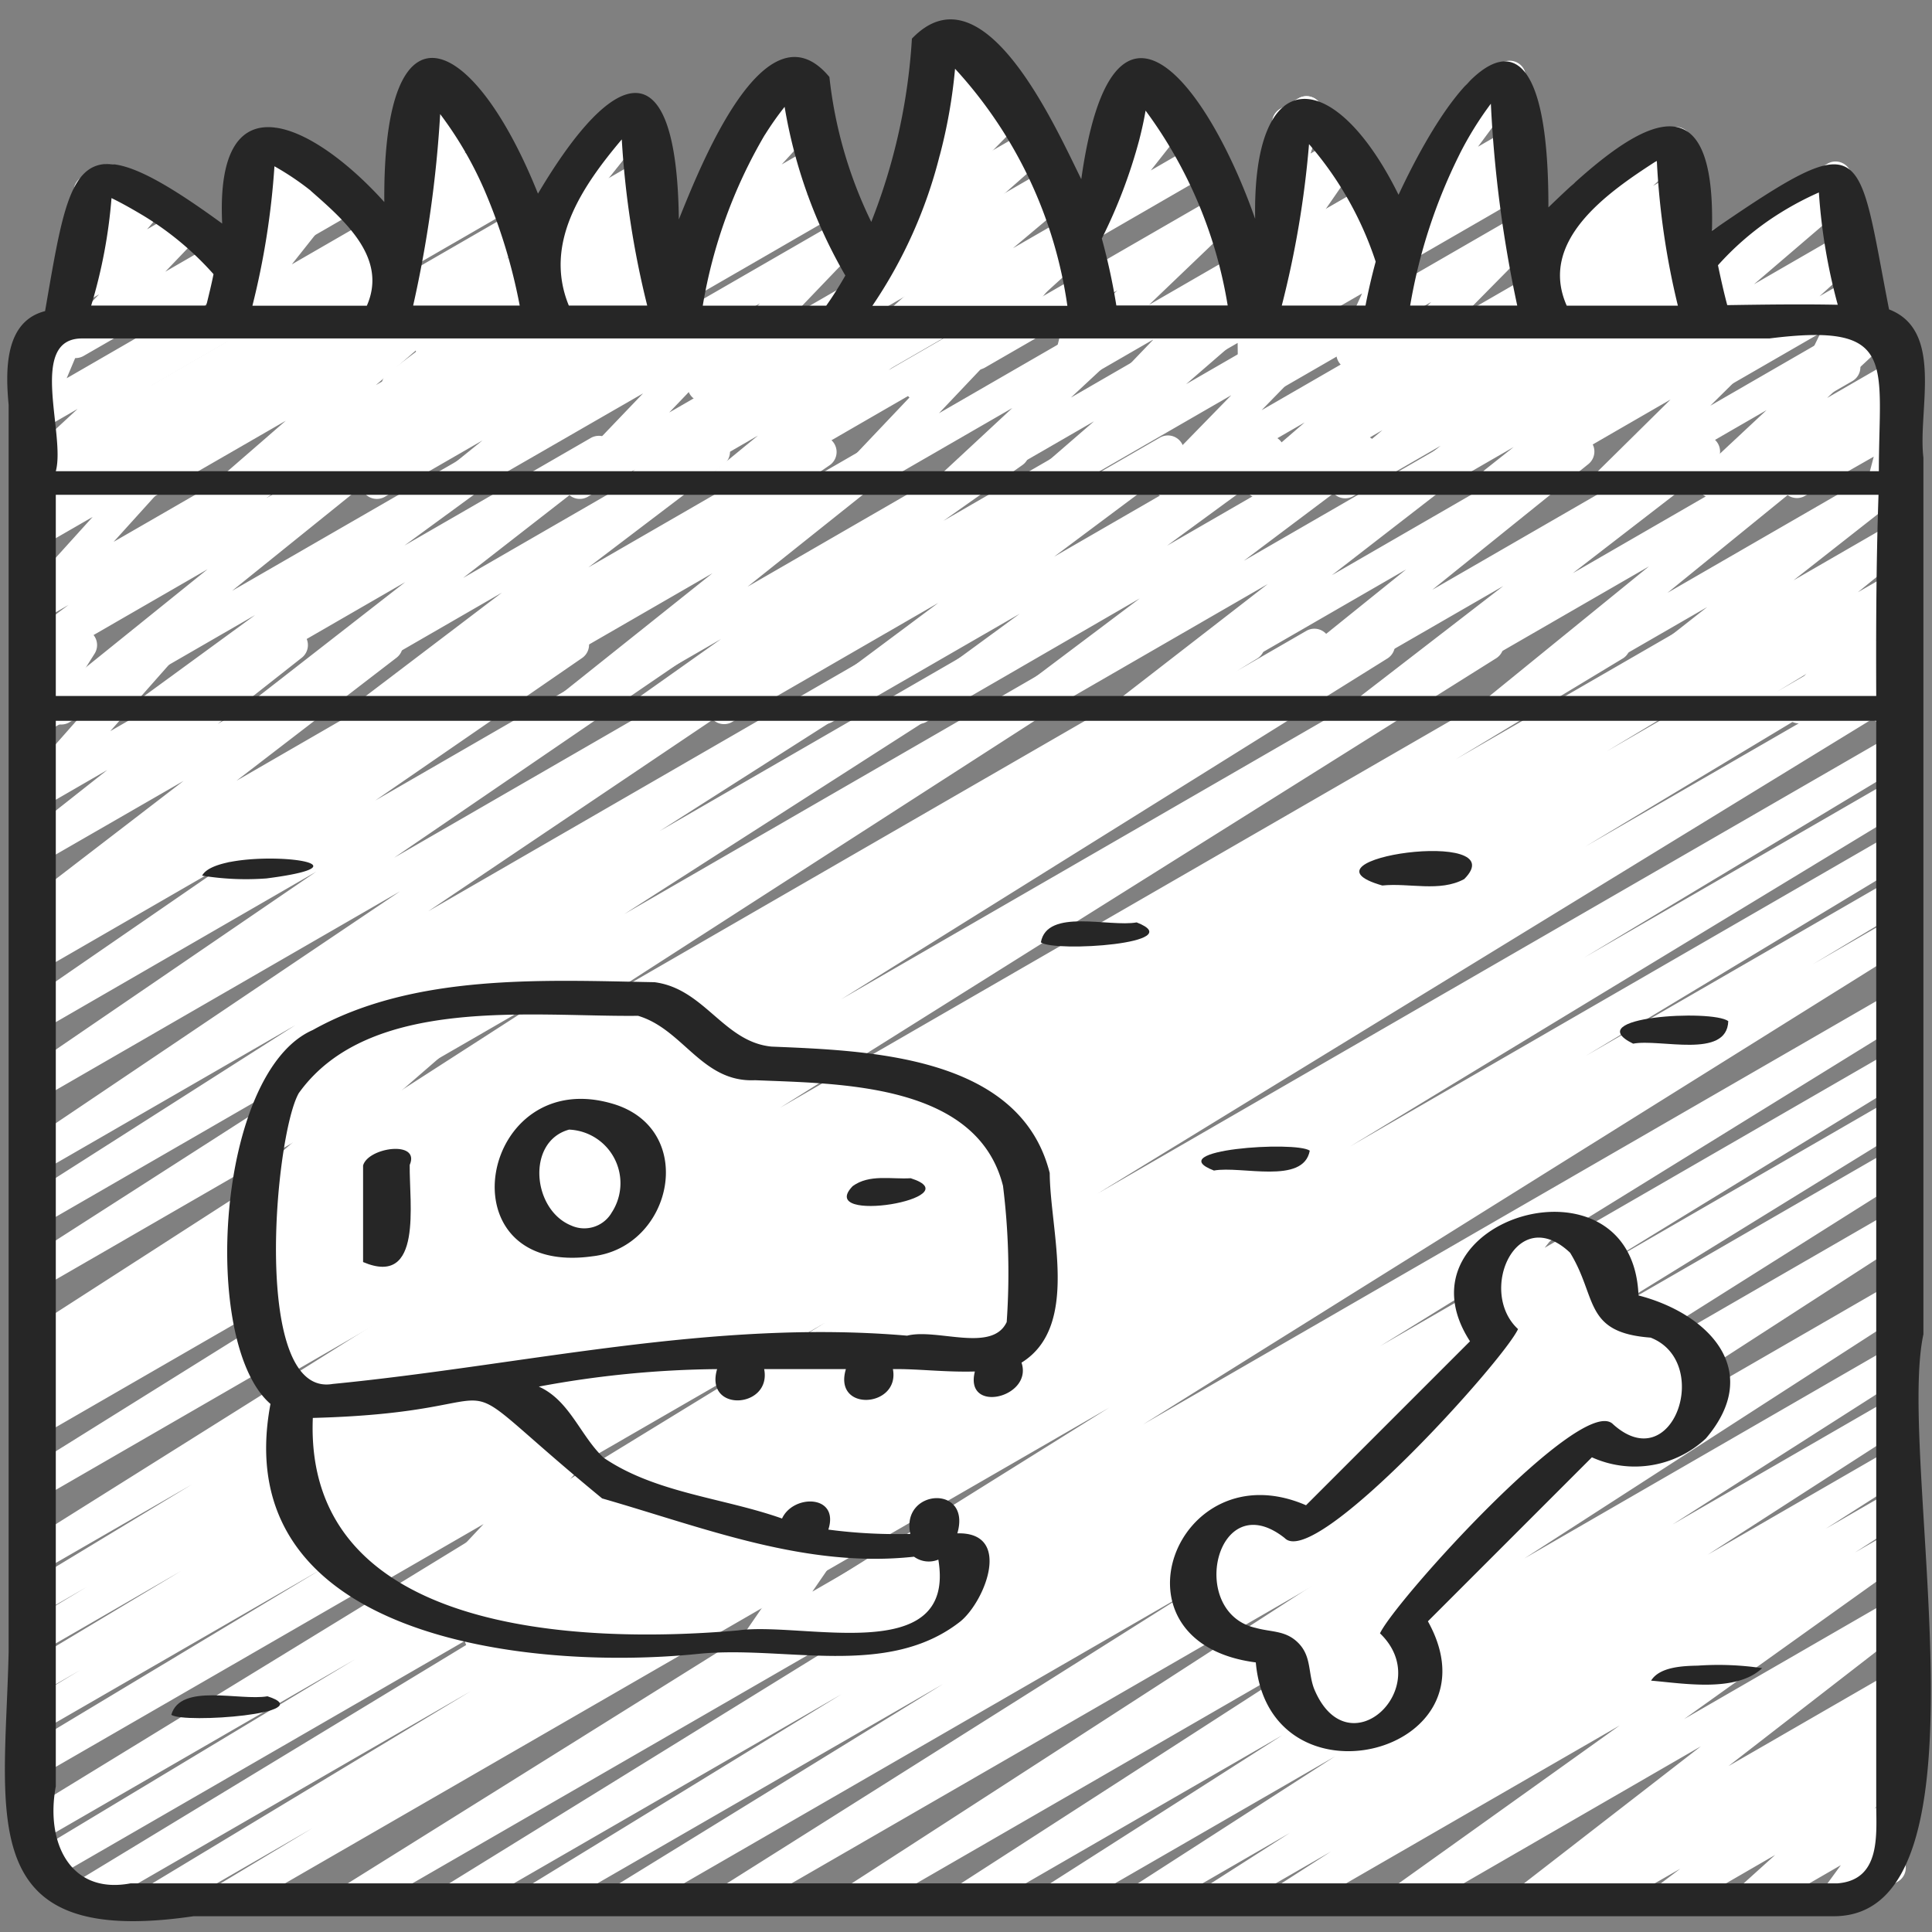 <svg id="Icons" height="300" viewBox="0 0 60 60" width="300" xmlns="http://www.w3.org/2000/svg" version="1.1" xmlns:xlink="http://www.w3.org/1999/xlink" xmlns:svgjs="http://svgjs.dev/svgjs"><rect x="0" y="0" width="60" height="60" fill="#808080" stroke="none"/><g width="100%" height="100%" transform="matrix(1,0,0,1,0,0)"><path d="m53.3 8.154a.5.5 0 0 1 -.25-.932l3.686-2.128a.5.5 0 1 1 .5.865l-3.685 2.128a.494.494 0 0 1 -.251.067z" fill="#ffffff" fill-opacity="1" data-original-color="#5ca049ff" stroke="none" stroke-opacity="1"/><path d="m49.211 6.581a.5.5 0 0 1 -.25-.933l2.82-1.628a.5.5 0 1 1 .5.865l-2.82 1.629a.494.494 0 0 1 -.25.067z" fill="#ffffff" fill-opacity="1" data-original-color="#5ca049ff" stroke="none" stroke-opacity="1"/><path d="m43.558 8.175a.5.5 0 0 1 -.337-.869l.692-.634a.5.5 0 0 1 -.223-.144.5.5 0 0 1 -.028-.631l1.924-2.597a.49.49 0 0 1 -.088-.113.5.5 0 0 1 .183-.682l.956-.552a.5.5 0 0 1 .651.731l-1.388 1.873.937-.541a.5.5 0 0 1 .587.8l-.279.254a.516.516 0 0 1 .492.247.5.5 0 0 1 -.181.683l-3.648 2.107a.493.493 0 0 1 -.25.068z" fill="#ffffff" fill-opacity="1" data-original-color="#5ca049ff" stroke="none" stroke-opacity="1"/><path d="m39.129 10.133a.5.5 0 0 1 -.348-.86l.763-.739a.5.5 0 0 1 -.47-.779l1.012-1.478a.5.5 0 0 1 -.722-.586l.446-1.423a.5.5 0 0 1 -.046-.889l.563-.325a.5.5 0 0 1 .728.582l-.355 1.132.789-.455a.5.5 0 0 1 .663.714l-1.01 1.478 1.273-.734a.5.5 0 0 1 .649.13.5.5 0 0 1 -.051.662l-.637.617.551-.318a.5.5 0 0 1 .5.866l-4.048 2.337a.49.49 0 0 1 -.25.068z" fill="#ffffff" fill-opacity="1" data-original-color="#5ca049ff" stroke="none" stroke-opacity="1"/><path d="m33.729 7.531a.5.5 0 0 1 -.393-.809l1.28-1.62a.5.5 0 0 1 -.449-.694l.533-1.282a.524.524 0 0 1 -.153-.164.5.5 0 0 1 .183-.684l.575-.331a.5.5 0 0 1 .711.627l-.358.854.592-.341a.5.5 0 0 1 .643.742l-1.154 1.464 1.372-.793a.5.5 0 1 1 .5.865l-3.632 2.1a.494.494 0 0 1 -.25.066z" fill="#ffffff" fill-opacity="1" data-original-color="#5ca049ff" stroke="none" stroke-opacity="1"/><path d="m27.727 7.6a.5.5 0 0 1 -.355-.853l1.19-1.2a.5.5 0 0 1 -.535-.768l.887-1.3a.521.521 0 0 1 -.368-.118.5.5 0 0 1 -.146-.561l.348-.92a.49.49 0 0 1 -.169-.175.5.5 0 0 1 .182-.683l.551-.319a.5.5 0 0 1 .719.609l-.2.532.422-.244a.5.5 0 0 1 .663.715l-.826 1.208 1.16-.669a.5.5 0 0 1 .6.786l-1.132 1.15 1.262-.728a.5.5 0 1 1 .5.865l-4.5 2.6a.5.5 0 0 1 -.253.073z" fill="#ffffff" fill-opacity="1" data-original-color="#5ca049ff" stroke="none" stroke-opacity="1"/><path d="m21.263 9.322a.5.5 0 0 1 -.337-.87l.876-.8a.5.5 0 0 1 -.456-.83l1.339-1.462a.483.483 0 0 1 -.4-.185.5.5 0 0 1 .017-.65l1.198-1.334a.5.5 0 0 1 .184-.682l.974-.563a.5.5 0 0 1 .622.768l-.22.243a.486.486 0 0 1 .442.184.5.5 0 0 1 -.022.651l-1.204 1.315.958-.552a.5.5 0 0 1 .586.8l-.772.7.6-.343a.5.5 0 1 1 .5.865l-4.636 2.678a.488.488 0 0 1 -.249.067z" fill="#ffffff" fill-opacity="1" data-original-color="#5ca049ff" stroke="none" stroke-opacity="1"/><path d="m16.79 7.885a.5.5 0 0 1 -.392-.812l2.027-2.544a.509.509 0 0 1 -.108-.13.5.5 0 0 1 .183-.682l1.143-.659a.5.5 0 0 1 .641.744l-1.457 1.829 1.037-.6a.5.5 0 1 1 .5.865l-3.324 1.921a.5.5 0 0 1 -.25.068z" fill="#ffffff" fill-opacity="1" data-original-color="#5ca049ff" stroke="none" stroke-opacity="1"/><path d="m12.451 8.418a.5.5 0 0 1 -.368-.84l.688-.741a.507.507 0 0 1 -.445-.157.5.5 0 0 1 -.038-.626l.647-.912a.512.512 0 0 1 -.354-.107.5.5 0 0 1 -.168-.537l.4-1.324a.5.5 0 0 1 -.05-.892l.561-.324a.5.5 0 0 1 .729.578l-.317 1.041.614-.354a.5.5 0 0 1 .658.721l-.582.821.633-.366a.5.5 0 0 1 .617.773l-.609.656.522-.3a.5.5 0 1 1 .5.866l-3.389 1.957a.5.5 0 0 1 -.249.067z" fill="#ffffff" fill-opacity="1" data-original-color="#5ca049ff" stroke="none" stroke-opacity="1"/><path d="m7.469 8.561a.5.5 0 0 1 -.383-.823l.629-.746a.653.653 0 0 1 -.325-.115.5.5 0 0 1 -.152-.552l.382-1.076a.5.5 0 0 1 -.025-.88l.584-.337a.5.5 0 0 1 .721.6l-.266.749.93-.537a.5.5 0 0 1 .636.756l-.508.6.891-.513a.5.5 0 1 1 .5.865l-3.364 1.941a.493.493 0 0 1 -.25.068z" fill="#ffffff" fill-opacity="1" data-original-color="#5ca049ff" stroke="none" stroke-opacity="1"/><path d="m3.686 12.486a.5.5 0 0 1 -.386-.816l1.576-1.93-2.276 1.312a.5.5 0 0 1 -.612-.779l1.089-1.133-.516.3a.5.5 0 0 1 -.631-.757l.67-.79a.5.5 0 0 1 -.426-.693l.352-.841a.481.481 0 0 1 -.166-.172.5.5 0 0 1 .182-.687l.6-.346a.5.5 0 0 1 .712.626l-.183.435.772-.446a.5.5 0 0 1 .631.757l-.506.595 1.042-.6a.5.5 0 0 1 .611.779l-1.088 1.138 1.612-.931a.5.5 0 0 1 .637.749l-1.582 1.93 5.772-3.332a.5.5 0 0 1 .622.766l-2.12 2.361 5.905-3.409a.5.5 0 0 1 .559.826l-.818.643 4.209-2.43a.5.5 0 0 1 .552.831l-1.463 1.112 1.116-.644a.5.5 0 0 1 .566.82l-.87.71.541-.312a.5.5 0 0 1 .656.725l-1.1 1.536 6.2-3.577a.5.5 0 0 1 .611.778l-2.119 2.21 7.92-4.573a.5.5 0 0 1 .584.8l-3.465 3.1 3.542-2.027a.5.5 0 0 1 .587.8l-1.482 1.348 5.5-3.174a.5.5 0 0 1 .595.794l-2.717 2.6 2.693-1.555a.5.5 0 0 1 .61.779l-1.049 1.093.743-.429a.5.5 0 0 1 .75.428l.013 1.33 7.721-4.457a.5.5 0 0 1 .606.784l-2.219 2.247 6.477-3.739a.5.5 0 0 1 .6.79l-2.883 2.824 7.205-4.163a.5.5 0 0 1 .575.813l-3.053 2.615 2.692-1.554a.5.5 0 0 1 .586.8l-1.242 1.126.952-.549a.5.5 0 0 1 .7.653l-.787 1.608a.5.5 0 0 1 .154.923l-.976.563a.5.5 0 0 1 -.7-.652l.689-1.409-3.575 2.063a.5.5 0 0 1 -.586-.8l1.242-1.128-3.345 1.928a.5.5 0 0 1 -.575-.812l3.053-2.611-5.933 3.425a.5.5 0 0 1 -.6-.79l2.879-2.821-6.263 3.616a.5.5 0 0 1 -.606-.784l2.218-2.246-5.249 3.031a.5.5 0 0 1 -.75-.428l-.014-1.33-3.047 1.759a.5.5 0 0 1 -.611-.779l1.048-1.092-3.241 1.872a.5.5 0 0 1 -.6-.794l2.718-2.6-5.881 3.394a.5.5 0 0 1 -.587-.8l1.479-1.351-3.732 2.154a.5.5 0 0 1 -.584-.805l3.464-3.1-6.762 3.905a.5.5 0 0 1 -.612-.778l2.112-2.213-5.183 2.992a.5.5 0 0 1 -.657-.725l1.1-1.536-3.919 2.263a.5.5 0 0 1 -.566-.82l.874-.712-2.649 1.532a.5.5 0 0 1 -.553-.831l1.467-1.111-3.367 1.943a.5.5 0 0 1 -.559-.826l.817-.641-2.548 1.468a.5.5 0 0 1 -.622-.767l2.12-2.361-5.42 3.129a.488.488 0 0 1 -.249.067z" fill="#ffffff" fill-opacity="1" data-original-color="#5ca049ff" stroke="none" stroke-opacity="1"/><path d="m17.3 11.5a.5.5 0 0 1 -.4-.8l1.549-2.06-1.859 1.069a.5.5 0 0 1 -.608-.782l1.232-1.262-.147.085a.5.5 0 0 1 -.64-.75l1.992-2.476a.5.5 0 0 1 .081-.807l1.144-.66a.5.5 0 0 1 .64.746l-1.4 1.74.975-.564a.5.5 0 0 1 .608.783l-1.234 1.266.839-.483a.5.5 0 0 1 .65.733l-1.549 2.061 1.3-.75a.5.5 0 0 1 .689.672l-.251.461a.5.5 0 0 1 .315.928l-1.32.762a.5.5 0 0 1 -.689-.672l.217-.4-1.882 1.086a.491.491 0 0 1 -.252.074z" fill="#ffffff" fill-opacity="1" data-original-color="#64af4bff" stroke="none" stroke-opacity="1"/><path d="m26.768 11.5a.5.5 0 0 1 -.322-.883l1.739-1.46-1.643.948a.5.5 0 0 1 -.58-.808l2.165-1.91-.12.069a.5.5 0 0 1 -.633-.753l1.643-1.966-.158.091a.5.5 0 0 1 -.645-.74l.532-.682a.5.5 0 0 1 -.333-.662l.331-.859a.511.511 0 0 1 -.164-.172.5.5 0 0 1 .183-.683l.553-.319a.5.5 0 0 1 .575.053.5.5 0 0 1 .141.559l-.177.46.367-.212a.5.5 0 0 1 .645.741l-.289.37.383-.221a.5.5 0 0 1 .634.753l-1.644 1.963 2.007-1.158a.5.5 0 0 1 .581.807l-2.164 1.908 2.249-1.3a.5.5 0 0 1 .571.815l-1.738 1.46 1.64-.946a.5.5 0 0 1 .641.744l-1.372 1.727 1.179-.679a.5.5 0 0 1 .735.554l-.243.966a.5.5 0 0 1 .2.931l-.691.4a.5.5 0 0 1 -.735-.554l.211-.84-2.435 1.405a.5.5 0 0 1 -.641-.744l1.371-1.725-4.3 2.483a.491.491 0 0 1 -.249.069z" fill="#ffffff" fill-opacity="1" data-original-color="#64af4bff" stroke="none" stroke-opacity="1"/><path d="m7.37 11.5a.5.5 0 0 1 -.326-.88l.319-.272-.069.039a.5.5 0 0 1 -.642-.743l1.722-2.175-.534.307a.5.5 0 0 1 -.635-.752l.408-.492a.489.489 0 0 1 -.186-.1.5.5 0 0 1 -.129-.57l.271-.641a.488.488 0 0 1 -.156-.166.5.5 0 0 1 .187-.686l.585-.338a.5.5 0 0 1 .71.627l-.095.218.437-.252a.5.5 0 0 1 .635.752l-.117.142.389-.225a.5.5 0 0 1 .642.743l-1.723 2.174 2.466-1.424a.5.5 0 0 1 .571.814l-.317.272.295-.17a.5.5 0 0 1 .684.681l-.712 1.243.846-.488a.5.5 0 0 1 .739.33l.166.786a.526.526 0 0 1 .452.25.5.5 0 0 1 -.182.683l-.38.219a.5.5 0 0 1 -.739-.33l-.154-.727-1.848 1.068a.5.5 0 0 1 -.684-.681l.712-1.243-3.358 1.938a.494.494 0 0 1 -.25.069z" fill="#ffffff" fill-opacity="1" data-original-color="#64af4bff" stroke="none" stroke-opacity="1"/><path d="m42 11.478a.5.5 0 0 1 -.455-.708l.755-1.657-3.017 1.742a.5.5 0 0 1 -.629-.759l1.7-1.972-.625.36a.5.5 0 0 1 -.618-.093.5.5 0 0 1 -.043-.624l1-1.445a.5.5 0 0 1 -.717-.587l.453-1.464a.5.5 0 0 1 -.048-.89l.564-.326a.5.5 0 0 1 .728.58l-.365 1.177.82-.473a.5.5 0 0 1 .618.094.5.5 0 0 1 .043.624l-1 1.446 1.256-.723a.5.5 0 0 1 .629.76l-1.7 1.971 1.811-1.046a.5.5 0 0 1 .7.64l-.827 1.808a.5.5 0 0 1 .2.93l-.983.567a.5.5 0 0 1 -.25.068z" fill="#ffffff" fill-opacity="1" data-original-color="#64af4bff" stroke="none" stroke-opacity="1"/><path d="m49.667 11.49a.5.5 0 0 1 -.383-.821l.977-1.169-1.988 1.15a.5.5 0 0 1 -.61-.778l1.766-1.842-1.477.853a.5.5 0 0 1 -.589-.8l1.664-1.537a.5.5 0 0 1 -.066-.9l2.82-1.628a.5.5 0 0 1 .589.8l-1.033.955.638-.368a.5.5 0 0 1 .61.779l-1.766 1.842 1.394-.8a.5.5 0 0 1 .633.754l-.978 1.167.652-.376a.5.5 0 0 1 .744.508l-.144.928a.5.5 0 0 1 .121.917l-.5.286a.5.5 0 0 1 -.741-.51l.115-.742-2.2 1.269a.489.489 0 0 1 -.248.063z" fill="#ffffff" fill-opacity="1" data-original-color="#64af4bff" stroke="none" stroke-opacity="1"/><path d="m7.025 59.47a.5.5 0 0 1 -.257-.929l2.932-1.764-4.545 2.623a.5.5 0 0 1 -.508-.86l9.977-6.021-11.824 6.826a.5.5 0 0 1 -.51-.861l17.3-10.5-18.046 10.422a.5.5 0 0 1 -.507-.861l10-6.019-9.757 5.636a.5.5 0 0 1 -.511-.862l24.851-15.219-24.34 14.052a.5.5 0 0 1 -.508-.862l9.188-5.525-8.68 5.011a.5.5 0 0 1 -.507-.857l1.717-1.033-1.21.7a.5.5 0 0 1 -.508-.867l4.848-2.91-4.341 2.51a.5.5 0 0 1 -.507-.861l1.91-1.148-1.4.81a.5.5 0 0 1 -.508-.861l5.187-3.14-4.682 2.7a.5.5 0 0 1 -.515-.857l22.25-13.967-21.735 12.555a.5.5 0 0 1 -.515-.856l16.974-10.589-16.459 9.5a.5.5 0 0 1 -.509-.86l.43-.256a.5.5 0 0 1 -.426-.9l.651-.4-.141.081a.5.5 0 0 1 -.526-.851l16.559-10.663-16.039 9.263a.5.5 0 0 1 -.52-.853l12.39-7.947-11.87 6.853a.5.5 0 0 1 -.518-.853l8.413-5.363-7.895 4.556a.5.5 0 0 1 -.529-.848l11.674-7.863-11.145 6.434a.5.5 0 0 1 -.532-.845l9.074-6.2-8.542 4.935a.5.5 0 0 1 -.534-.845l6.421-4.422-5.888 3.4a.5.5 0 0 1 -.526-.85l.957-.633-.431.248a.5.5 0 0 1 -.554-.829l4.977-3.823-4.423 2.548a.5.5 0 0 1 -.559-.825l2.614-2.063-2.055 1.188a.5.5 0 0 1 -.625-.764l2.07-2.346-1.445.834a.5.5 0 0 1 -.673-.7l.85-1.345a.485.485 0 0 1 -.072-.095.5.5 0 0 1 .184-.684l.7-.4a.5.5 0 0 1 .672.7l-.41.649 2.343-1.349a.5.5 0 0 1 .637.116.5.5 0 0 1 -.012.647l-2.071 2.343 5.389-3.106a.5.5 0 0 1 .56.825l-2.612 2.057 5-2.887a.5.5 0 0 1 .555.829l-4.974 3.823 8.057-4.653a.5.5 0 0 1 .526.849l-.95.629 2.563-1.479a.5.5 0 0 1 .534.845l-6.418 4.422 9.126-5.268a.5.5 0 0 1 .532.846l-9.074 6.2 12.2-7.043a.5.5 0 0 1 .53.847l-11.669 7.858 15.082-8.71a.5.5 0 0 1 .519.854l-8.422 5.369 10.782-6.224a.5.5 0 0 1 .519.853l-12.392 7.946 15.243-8.8a.5.5 0 0 1 .52.852l-16.551 10.66 19.944-11.513a.5.5 0 0 1 .51.859l-.645.393 2.171-1.253a.5.5 0 0 1 .509.86l-.089.054 1.584-.914a.5.5 0 0 1 .515.856l-16.975 10.591 19.83-11.449a.5.5 0 0 1 .516.856l-22.25 13.966 25.68-14.823a.5.5 0 0 1 .508.86l-5.2 3.139 6.93-4a.5.5 0 0 1 .508.861l-1.938 1.157 3.5-2.022a.5.5 0 0 1 .508.861l-4.828 2.9 6.52-3.765a.5.5 0 0 1 .507.861l-1.725 1.043 2.7-1.56a.5.5 0 0 1 .507.861l-9.168 5.514 9.2-5.309a.5.5 0 0 1 .51.86l-24.845 15.219 24.626-14.218a.5.5 0 0 1 .508.861l-10.023 6.029 9.515-5.493a.5.5 0 0 1 .509.861l-17.3 10.5 16.791-9.696a.5.5 0 0 1 .509.861l-9.983 6.024 9.474-5.469a.5.5 0 0 1 .508.862l-2.928 1.76 2.423-1.4a.5.5 0 0 1 .514.856l-23.737 14.836 23.22-13.406a.5.5 0 0 1 .512.858l-16.371 10.116 15.859-9.156a.5.5 0 0 1 .511.86l-9.688 5.936 9.177-5.3a.5.5 0 0 1 .512.859l-10.132 6.246 9.62-5.55a.5.5 0 0 1 .516.856l-14.552 9.176 14.036-8.1a.5.5 0 0 1 .521.852l-15.665 10.126 15.144-8.743a.5.5 0 0 1 .521.853l-11.902 7.68 11.381-6.57a.5.5 0 0 1 .519.855l-7.3 4.66 6.781-3.914a.5.5 0 0 1 .52.852l-6.206 4 5.686-3.283a.5.5 0 0 1 .519.854l-2.539 1.622 2.023-1.167a.5.5 0 0 1 .52.852l-1.635 1.053 1.115-.643a.5.5 0 0 1 .541.84l-6.964 4.977 6.422-3.707a.5.5 0 0 1 .555.828l-5.6 4.34 5.048-2.914a.5.5 0 0 1 .537.841l-.378.265a.511.511 0 0 1 .508.216.5.5 0 0 1 -.116.676l-.716.54.165-.095a.5.5 0 0 1 .585.8l-1.1.993.515-.3a.5.5 0 0 1 .653.727l-.663.907a.5.5 0 0 1 .223.931l-1.659.957a.5.5 0 0 1 -.653-.727l.543-.742-2.555 1.476a.5.5 0 0 1 -.585-.8l1.1-.993-3.111 1.8a.5.5 0 0 1 -.551-.832l.717-.541-2.384 1.366a.5.5 0 0 1 -.537-.841l.109-.078-1.592.919a.5.5 0 0 1 -.556-.828l5.6-4.34-8.944 5.168a.5.5 0 0 1 -.541-.839l6.961-4.975-10.073 5.814a.5.5 0 0 1 -.521-.852l1.631-1.048-3.3 1.9a.5.5 0 0 1 -.519-.853l2.541-1.625-4.29 2.478a.5.5 0 0 1 -.521-.852l6.21-4-8.408 4.852a.5.5 0 0 1 -.52-.854l7.3-4.661-9.553 5.515a.5.5 0 0 1 -.521-.852l11.9-7.677-14.773 8.529a.5.5 0 0 1 -.522-.852l15.67-10.132-19.026 10.984a.5.5 0 0 1 -.517-.855l14.549-9.175-17.374 10.03a.5.5 0 0 1 -.512-.858l10.135-6.242-12.311 7.1a.5.5 0 0 1 -.512-.859l9.677-5.929-11.759 6.788a.5.5 0 0 1 -.513-.858l16.379-10.12-19.017 10.978a.5.5 0 0 1 -.515-.856l23.733-14.829-27.173 15.685a.5.5 0 0 1 -.25.07z" fill="#ffffff" fill-opacity="1" data-original-color="#7f4733ff" stroke="none" stroke-opacity="1"/><path d="m1.883 22.5a.5.5 0 0 1 -.314-.89l4.876-3.931-5.167 2.982a.5.5 0 0 1 -.549-.834l1.4-1.041-.854.493a.5.5 0 0 1 -.621-.767l2.224-2.459-1.606.926a.5.5 0 0 1 -.68-.687l.645-1.092a.5.5 0 0 1 -.157-.924l1.183-.676a.5.5 0 0 1 .68.687l-.518.875 2.708-1.562a.5.5 0 0 1 .621.767l-2.225 2.46 5.593-3.227a.5.5 0 0 1 .548.834l-1.4 1.037 3.247-1.871a.5.5 0 0 1 .662.149.5.5 0 0 1 -.1.673l-4.872 3.927 8.233-4.749a.5.5 0 0 1 .546.836l-3.427 2.507 5.791-3.343a.5.5 0 0 1 .557.827l-4.525 3.522 7.537-4.35a.5.5 0 0 1 .553.831l-4.2 3.191 6.968-4.022a.5.5 0 0 1 .533.844l-.955.655 2.6-1.5a.5.5 0 0 1 .561.823l-4.764 3.8 8-4.621a.5.5 0 0 1 .539.841l-2.454 1.733 4.471-2.581a.5.5 0 0 1 .535.844l-1.31.9 3.029-1.749a.5.5 0 0 1 .549.833l-3.84 2.869 6.407-3.7a.5.5 0 0 1 .546.836l-3.443 2.521 5.817-3.358a.5.5 0 0 1 .55.832l-3.985 2.995 6.629-3.827a.5.5 0 0 1 .557.828l-4.451 3.447 7.408-4.276a.5.5 0 0 1 .563.822l-4.85 3.906 8.192-4.728a.5.5 0 0 1 .555.828l-4.384 3.384 7.293-4.21a.5.5 0 0 1 .565.82l-4.917 4 6.83-3.943a.5.5 0 0 1 .559.826l-3.475 2.729 3.033-1.751a.5.5 0 0 1 .565.821l-1.6 1.3 1.045-.6a.5.5 0 0 1 .635.752l-1.327 1.6.7-.405a.5.5 0 0 1 .733.565l-.254.928a.508.508 0 0 1 .211.2.5.5 0 0 1 -.182.683l-.5.289a.5.5 0 0 1 -.556-.036.5.5 0 0 1 -.177-.528l.17-.625-2.07 1.185a.5.5 0 0 1 -.635-.752l1.326-1.6-4.075 2.352a.5.5 0 0 1 -.565-.82l1.606-1.306-3.683 2.133a.5.5 0 0 1 -.559-.826l3.478-2.729-6.162 3.557a.5.5 0 0 1 -.565-.82l4.919-4-8.355 4.822a.5.5 0 0 1 -.555-.828l4.384-3.383-7.3 4.211a.5.5 0 0 1 -.564-.822l4.848-3.905-8.192 4.729a.5.5 0 0 1 -.556-.828l4.45-3.447-7.409 4.277a.5.5 0 0 1 -.551-.832l3.987-3-6.628 3.835a.5.5 0 0 1 -.545-.836l3.443-2.521-5.82 3.359a.5.5 0 0 1 -.549-.833l3.84-2.863-6.406 3.7a.5.5 0 0 1 -.534-.844l1.315-.908-3.036 1.753a.5.5 0 0 1 -.54-.841l2.456-1.739-4.472 2.581a.5.5 0 0 1 -.561-.823l4.764-3.8-8.007 4.622a.5.5 0 0 1 -.533-.845l.954-.653-2.6 1.5a.5.5 0 0 1 -.553-.831l4.2-3.19-6.97 4.023a.5.5 0 0 1 -.557-.827l4.525-3.524-7.54 4.353a.5.5 0 0 1 -.544-.831l3.424-2.5-5.79 3.343a.494.494 0 0 1 -.251.057z" fill="#ffffff" fill-opacity="1" data-original-color="#663729ff" stroke="none" stroke-opacity="1"/><path d="m2.5 15.5a.5.5 0 0 1 -.3-.9l.227-.172-1.147.662a.5.5 0 0 1 -.59-.8l1.719-1.59-1.129.652a.5.5 0 0 1 -.711-.627l.65-1.544a.5.5 0 0 1 -.386-.914l1.167-.667a.5.5 0 0 1 .581.057.5.5 0 0 1 .13.57l-.64 1.52 3.717-2.147a.5.5 0 0 1 .589.8l-1.718 1.585 4.141-2.385a.5.5 0 0 1 .552.831l-.225.171 1.736-1a.5.5 0 0 1 .552.832l-.106.079 1.574-.913a.5.5 0 0 1 .578.81l-1.788 1.55 4.093-2.36a.5.5 0 0 1 .556.828l-.566.437 2.194-1.265a.5.5 0 0 1 .553.83l-.337.258 1.885-1.088a.5.5 0 0 1 .564.821l-1.15.928 3.035-1.749a.5.5 0 0 1 .611.778l-2.328 2.433 5.559-3.211a.5.5 0 0 1 .551.832l-.024.018 1.473-.85a.5.5 0 0 1 .567.819l-1.309 1.073 3.279-1.892a.5.5 0 0 1 .612.776l-2.33 2.457 5.6-3.233a.5.5 0 0 1 .591.8l-2.094 1.947 4.756-2.747a.5.5 0 0 1 .577.81l-1.755 1.52 4.037-2.33a.5.5 0 0 1 .607.782l-2.3 2.357 5.44-3.139a.5.5 0 0 1 .576.811l-1.717 1.479 3.968-2.29a.5.5 0 0 1 .571.816l-1.482 1.237 3.564-2.053a.5.5 0 0 1 .56.824l-.933.741 2.708-1.565a.5.5 0 0 1 .664.151.5.5 0 0 1 -.1.674l-.883.7 2.635-1.525a.494.494 0 0 1 .647.13.5.5 0 0 1 -.045.658l-2.238 2.212 5.036-2.907a.5.5 0 0 1 .591.8l-2 1.866 1.981-1.143a.5.5 0 0 1 .612.777l-.781.821.18-.1a.5.5 0 0 1 .554.035.5.5 0 0 1 .18.526l-.257.968a.5.5 0 0 1 .035.884l-.5.288a.5.5 0 0 1 -.733-.56l.178-.674-2.136 1.219a.5.5 0 0 1 -.613-.777l.782-.82-2.771 1.6a.5.5 0 0 1 -.591-.8l2-1.866-4.618 2.666a.5.5 0 0 1 -.6-.788l2.237-2.208-5.194 3a.5.5 0 0 1 -.561-.825l.883-.7-2.644 1.528a.5.5 0 0 1 -.56-.824l.935-.743-2.718 1.568a.5.5 0 0 1 -.57-.816l1.48-1.236-3.559 2.054a.5.5 0 0 1 -.573-.813l1.718-1.481-3.972 2.293a.5.5 0 0 1 -.607-.782l2.3-2.357-5.441 3.141a.5.5 0 0 1 -.577-.811l1.755-1.519-4.04 2.332a.5.5 0 0 1 -.591-.8l2.094-1.945-4.763 2.749a.5.5 0 0 1 -.613-.776l2.331-2.457-5.6 3.235a.5.5 0 0 1 -.567-.819l1.312-1.076-3.284 1.9a.5.5 0 0 1 -.551-.832l.025-.019-1.476.852a.5.5 0 0 1 -.611-.778l2.328-2.433-5.57 3.209a.5.5 0 0 1 -.564-.822l1.15-.928-3.033 1.751a.5.5 0 0 1 -.554-.83l.337-.257-1.887 1.088a.5.5 0 0 1 -.556-.828l.562-.436-2.191 1.266a.5.5 0 0 1 -.578-.811l1.789-1.553-4.1 2.365a.5.5 0 0 1 -.551-.832l.106-.079-1.582.912a.488.488 0 0 1 -.248.068z" fill="#ffffff" fill-opacity="1" data-original-color="#74c15bff" stroke="none" stroke-opacity="1"/><path d="m50.97 45.6a.5.5 0 0 1 -.382-.823l.135-.16-.84.485a.5.5 0 1 1 -.5-.866l3.317-1.917a.5.5 0 0 1 .632.755l-.485.576a.5.5 0 0 1 .071.9l-1.7.978a.49.49 0 0 1 -.248.072z" fill="#ffffff" fill-opacity="1" data-original-color="#ffca95ff" stroke="none" stroke-opacity="1"/><path d="m41.462 54.383a.5.5 0 0 1 -.43-.756l1.062-1.778-1.782 1.028a.5.5 0 0 1 -.563-.823l1.977-1.581-1.967 1.134a.5.5 0 0 1 -.54-.839l4.587-3.268-5.872 3.39a.5.5 0 0 1 -.527-.85l.463-.306-.492.284a.5.5 0 0 1 -.657-.723l.646-.91a.494.494 0 0 1 -.465-.249.5.5 0 0 1 .183-.683l1.7-.978a.5.5 0 0 1 .658.722l-.58.803 12.608-7.279a.5.5 0 0 1 .526.849l-.469.311.809-.467a.5.5 0 0 1 .54.84l-5.6 3.992a.5.5 0 0 1 .223.883l-3.673 2.939.036.033a.5.5 0 0 1 .074.607l-1.062 1.778.911-.525a.5.5 0 1 1 .5.865l-2.575 1.486a.49.49 0 0 1 -.249.071z" fill="#ffffff" fill-opacity="1" data-original-color="#ffca95ff" stroke="none" stroke-opacity="1"/><path d="m41.263 47.317a.5.5 0 0 1 -.295-.9l3.195-2.334a.47.47 0 0 1 -.143-.124.5.5 0 0 1 .033-.655l2.453-2.552-.312.18a.5.5 0 0 1 -.641-.743l.547-.689a.5.5 0 0 1 -.141-.921l1.69-.975a.494.494 0 0 1 .629.106.5.5 0 0 1 .013.637l-.321.405 1.094-.632a.5.5 0 0 1 .611.779l-2.453 2.552 2.627-1.516a.5.5 0 0 1 .545.836l-1.31.956 1.966-1.134a.5.5 0 0 1 .5.865l-10.037 5.792a.491.491 0 0 1 -.25.067z" fill="#ffffff" fill-opacity="1" data-original-color="#ffca95ff" stroke="none" stroke-opacity="1"/><path d="m17.714 51.47a.5.5 0 0 1 -.355-.853l1.359-1.367-3.535 2.04a.5.5 0 0 1 -.6-.793l1.726-1.655-3 1.728a.5.5 0 0 1 -.609-.77l2.318-2.469-3.4 1.964a.5.5 0 0 1 -.571-.816l1.2-1.006-1.687.973a.5.5 0 0 1 -.565-.82l.851-.691-1.145.66a.5.5 0 0 1 -.628-.76l1.564-1.8-1.36.785a.5.5 0 0 1 -.722-.6l.358-1.025a.5.5 0 0 1 -.1-.911l.69-.4a.5.5 0 0 1 .723.6l-.279.794 2.77-1.6a.5.5 0 0 1 .628.76l-1.563 1.8 4.009-2.314a.5.5 0 0 1 .565.82l-.847.689 1.234-.712a.5.5 0 0 1 .571.816l-1.2 1.006 1.344-.775a.5.5 0 0 1 .614.774l-2.318 2.47 3.638-2.1a.5.5 0 0 1 .6.793l-1.734 1.655 3.208-1.851a.5.5 0 0 1 .605.785l-1.359 1.367 2.741-1.582a.5.5 0 0 1 .614.775l-.928.988 2.22-1.281a.5.5 0 0 1 .618.093.5.5 0 0 1 .044.623l-.793 1.152 3.172-1.829a.5.5 0 0 1 .614.775l-.441.47 1.136-.656a.5.5 0 1 1 .5.865l-4.071 2.346a.5.5 0 0 1 -.642-.122.5.5 0 0 1 .027-.653l.442-.47-2.157 1.245a.5.5 0 0 1 -.662-.716l.794-1.152-3.24 1.868a.5.5 0 0 1 -.614-.775l.928-.987-3.051 1.762a.489.489 0 0 1 -.249.07z" fill="#ffffff" fill-opacity="1" data-original-color="#eaa663ff" stroke="none" stroke-opacity="1"/><path d="m9.979 43.968a.5.5 0 0 1 -.29-.907l5.941-4.221-7.075 4.085a.5.5 0 0 1 -.53-.847l2.575-1.737-2.32 1.338a.5.5 0 0 1 -.548-.835l6.074-4.491-5.526 3.19a.5.5 0 0 1 -.556-.828l4.588-3.549-4.032 2.327a.5.5 0 0 1 -.578-.81l2.874-2.492-2.17 1.252a.5.5 0 0 1 -.587-.8l.978-.893a.484.484 0 0 1 -.193-.188.5.5 0 0 1 .183-.683l2.677-1.546a.5.5 0 0 1 .587.8l-.152.138 2.7-1.559a.5.5 0 0 1 .578.81l-2.872 2.491 5.92-3.413a.5.5 0 0 1 .556.828l-4.581 3.546 6.757-3.9a.5.5 0 0 1 .547.835l-6.083 4.491 7-4.042a.5.5 0 0 1 .53.847l-2.566 1.735 3.948-2.279a.5.5 0 0 1 .54.84l-5.942 4.221 8.2-4.736a.5.5 0 0 1 .553.83l-6.1 4.646 8.159-4.71a.5.5 0 0 1 .55.833l-3.871 2.9 4.538-2.619a.5.5 0 0 1 .555.829l-2.7 2.077 2.767-1.6a.5.5 0 0 1 .568.818l-1.877 1.549 1.441-.831a.5.5 0 0 1 .591.8l-.883.821.292-.169a.5.5 0 0 1 .648.736l-.4.531a.434.434 0 0 1 .438.25.5.5 0 0 1 -.182.682l-1.807 1.041a.5.5 0 0 1 -.648-.735l.3-.4-1.963 1.135a.5.5 0 0 1 -.59-.8l.883-.822-2.807 1.622a.5.5 0 0 1 -.568-.818l1.88-1.552-4.106 2.37a.5.5 0 0 1 -.555-.829l2.7-2.074-5.281 3.048a.5.5 0 0 1 -.549-.833l3.868-2.9-7.677 4.433a.5.5 0 0 1 -.553-.83l6.1-4.648-10.616 6.133a.5.5 0 0 1 -.25.068z" fill="#ffffff" fill-opacity="1" data-original-color="#ffbb71ff" stroke="none" stroke-opacity="1"/><path d="m18.028 39.078a.5.5 0 0 1 -.421-.768l.664-1.041-1.615.931a.5.5 0 0 1 -.7-.657l.821-1.633-.213.122a.5.5 0 1 1 -.5-.865l1.66-.958a.5.5 0 0 1 .7.657l-.824 1.634 1.941-1.12a.5.5 0 0 1 .671.7l-.678 1.065a.5.5 0 0 1 .581.227.5.5 0 0 1 -.183.683l-1.657.956a.489.489 0 0 1 -.247.067z" fill="#ffffff" fill-opacity="1" data-original-color="#d3915aff" stroke="none" stroke-opacity="1"/><g fill="#262626"><path d="m59.733 41.44v-27.231c-.179-1.458.652-3.942-1.067-4.6-1.006-5.148-.651-5.773-5.5-2.442.138-5.2-2.584-3.15-5.079-.726.013-6.695-2.381-5.241-4.654-.392-1.965-3.982-4.542-4.2-4.453.747-1.421-4.058-4.414-8.226-5.4-1.231-.834-1.685-3.048-6.671-5.26-4.365a18.462 18.462 0 0 1 -1.262 5.691 13.592 13.592 0 0 1 -1.3-4.5c-2-2.409-4.041 2.859-4.676 4.423-.064-5.349-1.975-4.853-4.375-.8-1.974-4.934-4.82-6.363-4.772.261-2.115-2.354-5.263-4.037-5.035.668-4.584-3.343-4.682-1.995-5.5 2.719-1.263.32-1.231 1.847-1.132 2.911v38.74c-.115 5.106-1.118 9.207 5.742 8.197h50.921c5.19.036 1.955-14.16 2.802-18.07zm-43.726-30.929h38.943c4-.506 3.4.769 3.4 4.123h-56.617c.313-1.146-.883-4.136.826-4.123zm-14.274 7.337v-2.482h56.606c-.072 2.1-.079 4.158-.071 6.248h-56.535zm53.21-11.011a9.626 9.626 0 0 1 1.544-.86 17.707 17.707 0 0 0 .586 3.488c-1.142-.023-2.288-.006-3.432.011-.109-.409-.2-.822-.288-1.238a8.946 8.946 0 0 1 1.59-1.401zm-3.543-1.81.055-.027a23.812 23.812 0 0 0 .653 4.493h-3.452c-.889-2.008 1.251-3.501 2.744-4.466zm-6.069-.243a10.537 10.537 0 0 1 .969-1.563 38.582 38.582 0 0 0 .819 6.268h-3.325a16.8 16.8 0 0 1 1.538-4.705zm-2.608 3.342q-.183.675-.316 1.363h-2.6a30.189 30.189 0 0 0 .846-5.013 10.627 10.627 0 0 1 2.07 3.65zm-7.34-3.791c.076-.3.144-.6.194-.9a13.933 13.933 0 0 1 2.55 6.052h-3.458a19.566 19.566 0 0 0 -.451-2.079 16.132 16.132 0 0 0 1.165-3.073zm-6.2.5a16.216 16.216 0 0 0 .477-2.7 13.737 13.737 0 0 1 3.488 7.362h-6.056a14.64 14.64 0 0 0 2.09-4.665zm-5.428-.648a9.391 9.391 0 0 1 .612-.869 15.533 15.533 0 0 0 1.886 5.239c-.184.32-.379.634-.593.935h-3.835a15.514 15.514 0 0 1 1.929-5.308zm-4.445.146a28.1 28.1 0 0 0 .79 5.156h-2.435c-.79-1.932.405-3.689 1.644-5.159zm-4.3 1.491a17.25 17.25 0 0 1 1.13 3.665h-3.309a36.869 36.869 0 0 0 .839-5.946 11.5 11.5 0 0 1 1.338 2.278zm-5.361.1c1.039.915 2.4 2.077 1.744 3.57h-3.554a24.219 24.219 0 0 0 .684-4.33 8.524 8.524 0 0 1 1.124.755zm-5.192.776a9.493 9.493 0 0 1 2.174 1.814c-.065.327-.146.65-.225.975h-3.574a15.791 15.791 0 0 0 .631-3.337c.346.168.682.362.994.548zm52.613 51.789h-53.013c-1.892.358-2.648-1.286-2.324-3.014v-33.089h56.535v33.614c0 .962.159 2.379-1.198 2.489z" fill="#262626" fill-opacity="1" data-original-color="#262626ff" stroke="none" stroke-opacity="1"/><path d="m32.6 36.429c-.92-3.653-5.608-3.8-8.64-3.926-1.491-.147-2.08-1.8-3.635-2-3.475-.064-7.465-.274-10.613 1.486-2.996 1.311-3.492 9.729-1.312 11.611-1.372 7.3 8.07 8.3 13.3 7.761 2.677-.27 5.86.781 8.131-1.01.764-.631 1.617-2.776-.1-2.732.45-1.534-1.768-1.385-1.46.018a16.178 16.178 0 0 1 -2.546-.134c.351-1.09-1.089-1.106-1.438-.344-1.824-.646-3.929-.788-5.544-1.89-.722-.681-1.05-1.777-2.01-2.207a31.5 31.5 0 0 1 5.537-.543c-.4 1.362 1.7 1.226 1.462 0h2.538c-.407 1.347 1.687 1.2 1.46 0 .747-.013 1.609.1 2.546.074-.338 1.328 1.813.815 1.448-.275 1.817-1.125.887-4.078.876-5.889zm-13.9 10.106c3.179.913 6.321 2.177 9.686 1.81a.777.777 0 0 0 .755.09c.564 3.373-4.233 1.91-6.232 2.2-4.925.43-13.47.1-13.194-6.6 7.158-.187 3.432-2.066 8.985 2.5zm9.467-5.055c-6.039-.52-11.906.921-17.836 1.5-2.536.437-1.8-7.73-1.051-9.033 2.188-3.054 7.266-2.361 10.535-2.4 1.408.417 1.984 2.077 3.634 2 2.622.11 6.892.084 7.7 3.279a21.937 21.937 0 0 1 .115 4.231c-.451.965-2.164.188-3.092.423z" fill="#262626" fill-opacity="1" data-original-color="#262626ff" stroke="none" stroke-opacity="1"/><path d="m19.1 34.3c-4.2-1.324-5.428 5.377-.7 4.715 2.48-.281 3.261-3.888.7-4.715zm-.121 3.388a.986.986 0 0 1 -1.237.373c-1.217-.491-1.4-2.615-.068-2.98a1.666 1.666 0 0 1 1.306 2.602z" fill="#262626" fill-opacity="1" data-original-color="#262626ff" stroke="none" stroke-opacity="1"/><path d="m52.977 44.673c1.821-2.136.044-3.89-2.092-4.442-.176-4.628-7.7-2.39-5.233 1.424l-5.092 5.092c-4.032-1.747-6.311 4.267-1.56 4.881.416 4.666 7.641 2.845 5.345-1.277l5.093-5.093a3.232 3.232 0 0 0 3.539-.585zm-10.12 6.052c1.742 1.671-1 4.27-2.049 1.715-.185-.493-.08-.989-.472-1.4s-.837-.346-1.326-.481c-2.163-.475-1.232-4.474.889-2.792.945.975 6.78-5.491 7.245-6.491-1.265-1.167-.044-3.943 1.617-2.371.853 1.385.41 2.482 2.5 2.636 1.926.751.7 4.371-1.165 2.691-.941-.975-6.774 5.492-7.239 6.493z" fill="#262626" fill-opacity="1" data-original-color="#262626ff" stroke="none" stroke-opacity="1"/><path d="m28.282 36.591c-.6.037-1.28-.133-1.8.244-1.177 1.213 3.744.371 1.8-.244z" fill="#262626" fill-opacity="1" data-original-color="#262626ff" stroke="none" stroke-opacity="1"/><path d="m37.7 36.352c.847-.155 2.779.448 2.976-.617-.43-.311-4.651-.029-2.976.617z" fill="#262626" fill-opacity="1" data-original-color="#262626ff" stroke="none" stroke-opacity="1"/><path d="m42.928 27.5c.832-.087 1.79.213 2.545-.2 1.615-1.623-5.462-.633-2.545.2z" fill="#262626" fill-opacity="1" data-original-color="#262626ff" stroke="none" stroke-opacity="1"/><path d="m50.719 32.412c.829-.162 2.915.488 2.954-.7-.499-.375-4.659-.136-2.954.7z" fill="#262626" fill-opacity="1" data-original-color="#262626ff" stroke="none" stroke-opacity="1"/><path d="m8.278 27.28c4.012-.517-1.516-1.038-2-.086a8.475 8.475 0 0 0 2 .086z" fill="#262626" fill-opacity="1" data-original-color="#262626ff" stroke="none" stroke-opacity="1"/><path d="m35.3 28.646c-.845.155-2.783-.449-2.975.62.429.314 4.654.034 2.975-.62z" fill="#262626" fill-opacity="1" data-original-color="#262626ff" stroke="none" stroke-opacity="1"/><path d="m52.724 51.728c-.472.009-1.187.04-1.448.466 1.013.086 2.646.373 3.449-.388a9.24 9.24 0 0 0 -2.001-.078z" fill="#262626" fill-opacity="1" data-original-color="#262626ff" stroke="none" stroke-opacity="1"/><path d="m8.306 52.68c-.86.148-2.7-.421-2.986.575.392.28 4.662-.042 2.986-.575z" fill="#262626" fill-opacity="1" data-original-color="#262626ff" stroke="none" stroke-opacity="1"/><path d="m11.276 36.194v3c1.865.795 1.43-1.841 1.448-3.016.336-.773-1.288-.552-1.448.016z" fill="#262626" fill-opacity="1" data-original-color="#262626ff" stroke="none" stroke-opacity="1"/></g></g></svg>